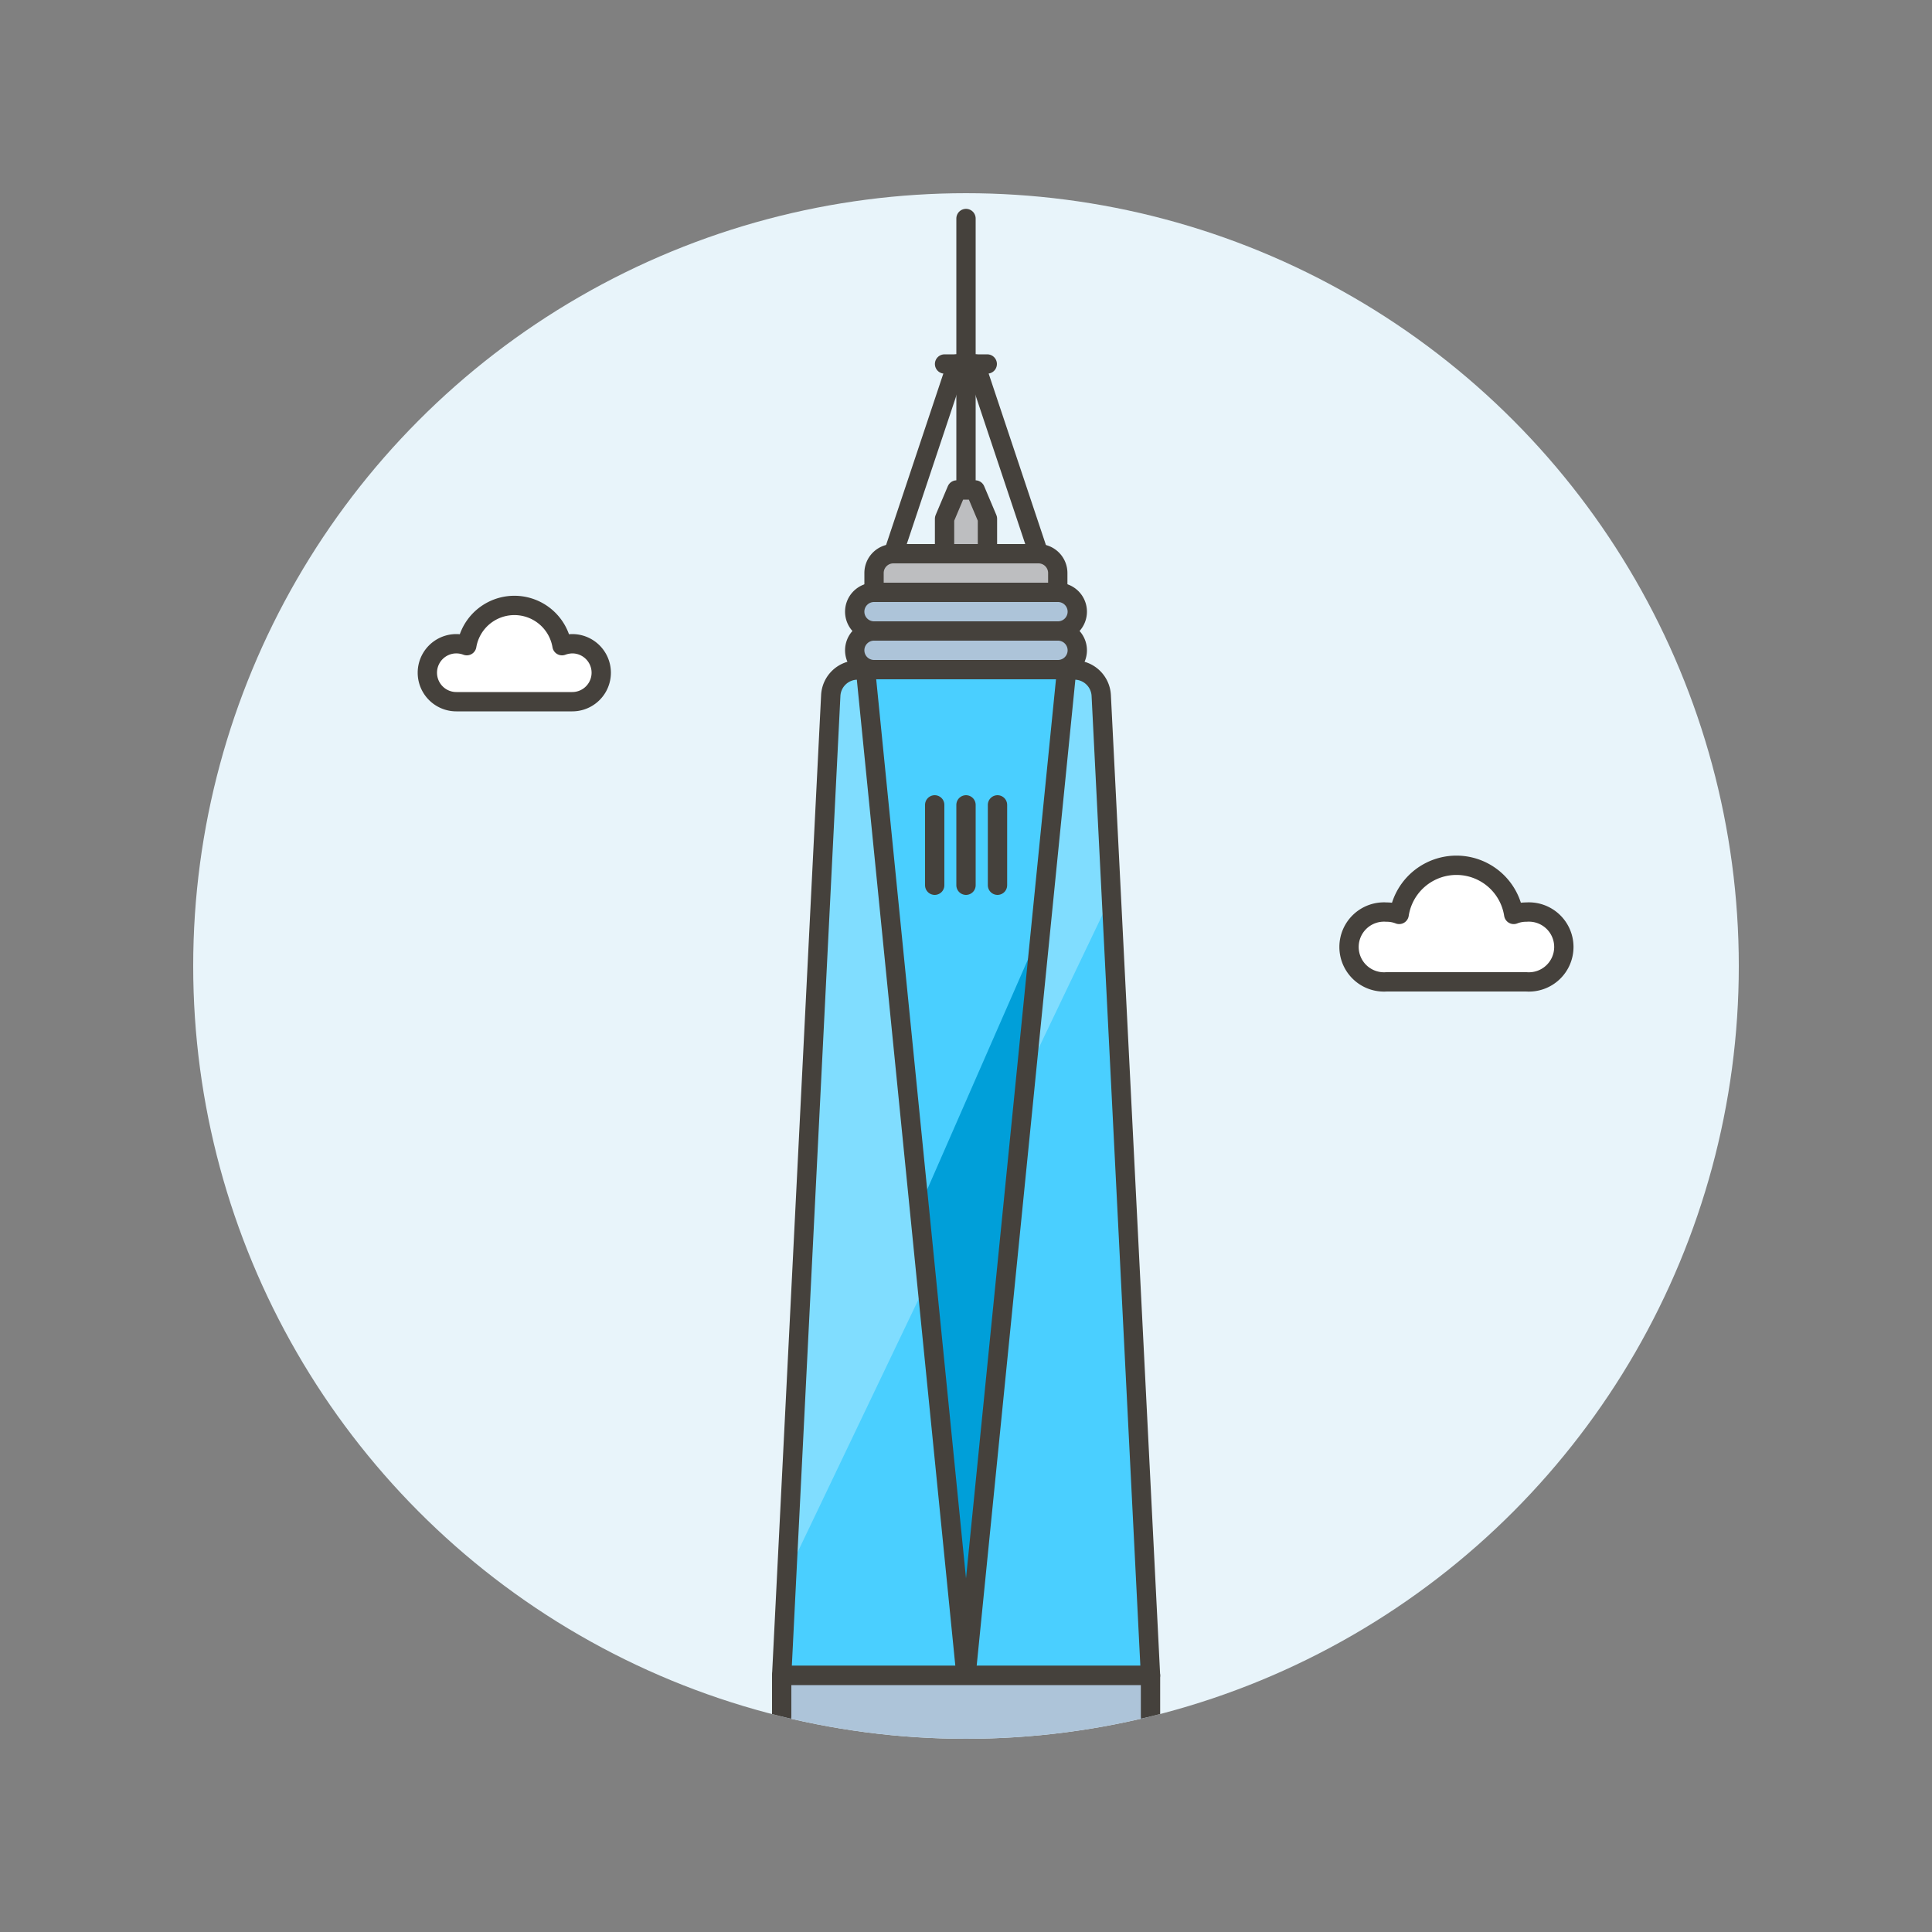 <svg id="Layer_1" data-name="Layer 1" xmlns="http://www.w3.org/2000/svg" xmlns:xlink="http://www.w3.org/1999/xlink" viewBox="0 0 100 100"><rect x="0" y="0" width="100" height="100" fill="#808080" stroke="none"/><defs><style>.cls-1,.cls-7{fill:none;}.cls-2{fill:#e8f4fa;}.cls-3{clip-path:url(#clip-path);}.cls-4{fill:#fff;}.cls-11,.cls-4,.cls-7,.cls-9{stroke:#45413c;stroke-linejoin:round;}.cls-5{fill:#4acfff;}.cls-6{fill:#80ddff;}.cls-11,.cls-7,.cls-9{stroke-linecap:round;}.cls-8{fill:#009fd9;}.cls-10,.cls-9{fill:#adc4d9;}.cls-11{fill:#bdbec0;}</style><clipPath id="clip-path"><circle class="cls-1" cx="50" cy="50" r="40"/></clipPath></defs><title>one-world-trade-center</title><circle class="cls-2" cx="50" cy="50" r="40"/><g class="cls-3"><path class="cls-4" d="M79,47.21a1.75,1.75,0,0,0-.65.12,3,3,0,0,0-5.93,0,1.75,1.75,0,0,0-.65-.12,1.81,1.81,0,1,0,0,3.61H79a1.81,1.81,0,1,0,0-3.61Z"/><path class="cls-4" d="M29.63,33.32a1.62,1.62,0,0,0-.54.1,2.5,2.5,0,0,0-4.93,0,1.53,1.53,0,0,0-.54-.1,1.5,1.5,0,1,0,0,3h6a1.5,1.5,0,1,0,0-3Z"/><path class="cls-5" d="M59.55,86.72H40.46L43,36a1.39,1.39,0,0,1,1.39-1.32H55.62A1.39,1.39,0,0,1,57,36Z"/><path class="cls-6" d="M44.38,34.66A1.38,1.38,0,0,0,43,36L40.72,81.52,57.53,46.37,57,36a1.39,1.39,0,0,0-1.39-1.32Z"/><path class="cls-7" d="M59.55,86.72H40.46L43,36a1.39,1.39,0,0,1,1.39-1.32H55.62A1.39,1.39,0,0,1,57,36Z"/><polygon class="cls-8" points="44.8 34.66 50 86.72 55.21 34.66 44.8 34.66"/><polygon class="cls-5" points="47.58 62.51 53.85 48.19 55.21 34.66 44.8 34.66 47.58 62.51"/><polygon class="cls-7" points="44.8 34.66 50 86.72 55.21 34.66 44.8 34.66"/><path class="cls-9" d="M54.76,32.66H45.24a1,1,0,0,1-1-1h0a1,1,0,0,1,1-1h9.52a1,1,0,0,1,1,1h0A1,1,0,0,1,54.76,32.66Z"/><path class="cls-9" d="M54.76,34.66H45.24a1,1,0,0,1-1-1h0a1,1,0,0,1,1-1h9.52a1,1,0,0,1,1,1h0A1,1,0,0,1,54.76,34.66Z"/><line class="cls-7" x1="50" y1="28.66" x2="50" y2="11.31"/><path class="cls-10" d="M40.46,88.85a40.19,40.19,0,0,0,19.09,0V86.72H40.46Z"/><polyline class="cls-7" points="59.55 88.84 59.55 86.72 40.46 86.72 40.46 88.84"/><path class="cls-11" d="M46.24,28.66h7.51a1,1,0,0,1,1,1v1a0,0,0,0,1,0,0H45.24a0,0,0,0,1,0,0v-1A1,1,0,0,1,46.24,28.66Z"/><polygon class="cls-11" points="48.89 28.66 48.89 26.85 49.52 25.36 50.48 25.36 51.11 26.85 51.11 28.66 48.89 28.66"/><polyline class="cls-7" points="53.76 28.66 50.48 18.84 49.52 18.84 46.24 28.66"/><line class="cls-7" x1="48.89" y1="18.84" x2="51.1" y2="18.84"/><line class="cls-7" x1="50" y1="41.66" x2="50" y2="45.82"/><line class="cls-7" x1="51.63" y1="41.66" x2="51.63" y2="45.82"/><line class="cls-7" x1="48.38" y1="41.66" x2="48.38" y2="45.82"/></g></svg>